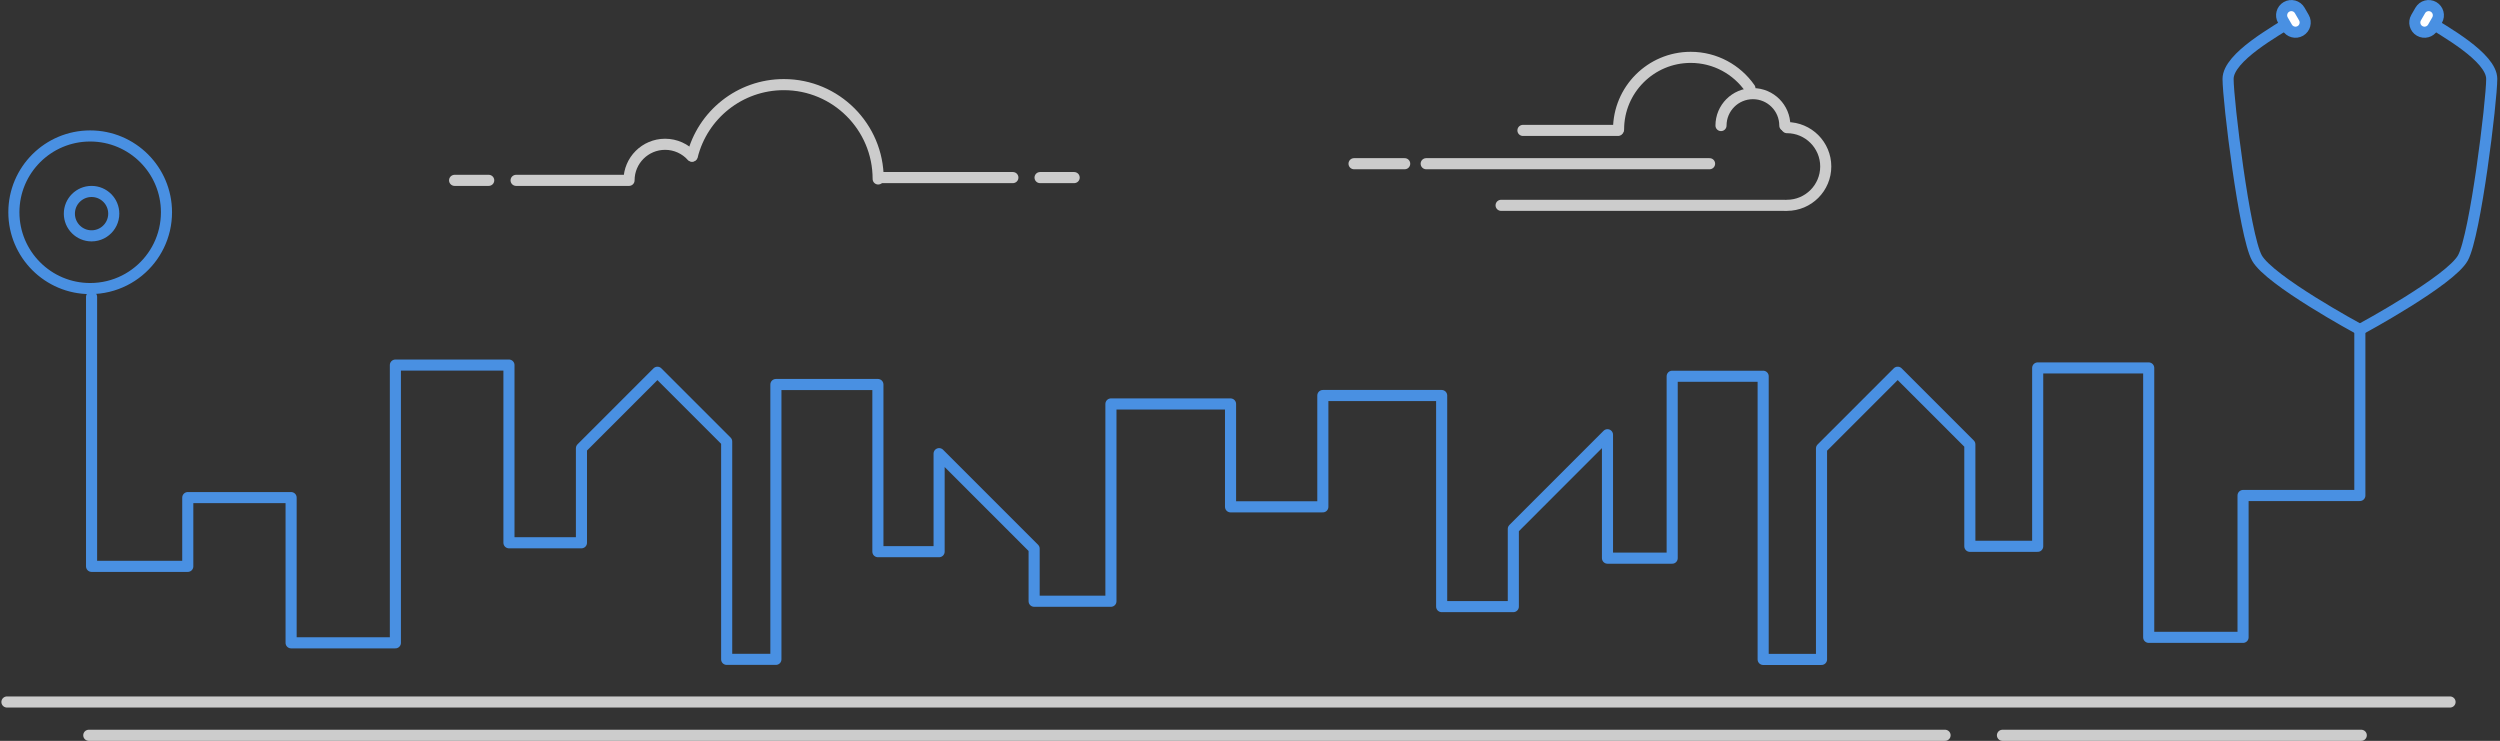 <?xml version="1.0" encoding="UTF-8" standalone="no"?>
<svg width="901px" height="267px" viewBox="0 0 901 267" version="1.1" xmlns="http://www.w3.org/2000/svg" xmlns:xlink="http://www.w3.org/1999/xlink" xmlns:sketch="http://www.bohemiancoding.com/sketch/ns">
    <rect x="0" y="0" width="901" height="267" fill="#333333" stroke="none"/>
    <!-- Generator: Sketch 3.3.3 (12072) - http://www.bohemiancoding.com/sketch -->
    <title>Group</title>
    <desc>Created with Sketch.</desc>
    <defs></defs>
    <g id="Stethoscope-landscape" stroke="none" stroke-width="1" fill="none" fill-rule="evenodd" sketch:type="MSPage">
        <g id="Group" sketch:type="MSLayerGroup" transform="translate(2, 2)" stroke-width="4">
            <path d="M31,105 L31,202.115 L65.675,202.115 L65.675,177.336 L102.914,177.336 L102.914,229.676 L140.496,229.676 L140.496,129.573 L181.428,129.573 L181.428,193.615 L207.554,193.615 C207.554,193.615 207.554,159.545 207.554,159.545 C207.554,159.545 234.939,132.161 234.939,132.161 L259.892,157.114 L259.892,235.629 L277.634,235.629 L277.634,136.576 L314.394,136.576 L314.394,196.821 L336.454,196.821 L336.454,161.493 L370.702,195.74 L370.702,214.689 L398.381,214.689 L398.381,143.586 L441.488,143.586 L441.488,180.663 L474.752,180.663 L474.752,140.544 L517.575,140.544 L517.575,216.619 L543.401,216.619 L543.401,188.615 L577.338,154.677 L577.338,199.162 L600.653,199.162 L600.653,133.602 L633.443,133.602 L633.443,235.657 L654.473,235.657 L654.473,159.609 L681.93,132.152 L707.93,158.153 L707.93,194.885 L732.383,194.885 L732.383,130.607 L772.394,130.607 L772.394,227.697 L806.399,227.697 L806.399,176.576 L848.491,176.576 L848.491,117.614" id="Line" stroke="#4990E2" stroke-linecap="round" stroke-linejoin="round" sketch:type="MSShapeGroup"></path>
            <path d="M30.5,102 C34.961,102 39.173,100.938 42.899,99.053 C44.682,98.15 46.354,97.059 47.888,95.806 C54.06,90.763 58,83.092 58,74.5 C58,59.312 45.688,47 30.5,47 C15.312,47 3,59.312 3,74.5 C3,89.688 15.312,102 30.5,102 Z" id="Oval-1-Copy" stroke="#4990E2" sketch:type="MSShapeGroup"></path>
            <path d="M31,83 C32.298,83 33.523,82.691 34.607,82.143 C35.126,81.88 35.612,81.563 36.058,81.198 C37.854,79.731 39,77.499 39,75 C39,70.582 35.418,67 31,67 C26.582,67 23,70.582 23,75 C23,79.418 26.582,83 31,83 Z" id="Oval-1-Copy-2" stroke="#4990E2" sketch:type="MSShapeGroup"></path>
            <path d="M247.332,54.266 C244.954,51.646 241.521,50 237.703,50 C230.523,50 224.703,55.82 224.703,63 L184,63" id="Oval-4" stroke="#CCCCCC" stroke-linecap="round" stroke-linejoin="round" sketch:type="MSShapeGroup"></path>
            <path d="M642,72 C649.732,72 656,65.732 656,58 C656,50.268 649.732,44 642,44" id="Oval-5-Copy-3" stroke="#CCCCCC" stroke-linecap="round" stroke-linejoin="round" sketch:type="MSShapeGroup"></path>
            <path d="M624,49 C630.351,49 635.5,43.851 635.5,37.5 C635.5,31.149 630.351,26 624,26" id="Oval-5-Copy-4" stroke="#CCCCCC" stroke-linecap="round" stroke-linejoin="round" sketch:type="MSShapeGroup" transform="translate(629.75, 37.5) rotate(-90) translate(-629.75, -37.5) "></path>
            <path d="M592,55.345 C606.359,55.345 618,43.705 618,29.345 C618,20.507 613.589,12.698 606.849,8" id="Oval-5-Copy-5" stroke="#CCCCCC" stroke-linecap="round" stroke-linejoin="round" sketch:type="MSShapeGroup" transform="translate(605, 31.673) scale(-1, 1) rotate(-90) translate(-605, -31.673) "></path>
            <path d="M264,78.992 C282.778,78.992 298,63.77 298,44.992 C298,29.06 287.041,15.686 272.249,12" id="Oval-5-Copy" stroke="#CCCCCC" stroke-linecap="round" stroke-linejoin="round" sketch:type="MSShapeGroup" transform="translate(281, 45.496) rotate(-90) translate(-281, -45.496) "></path>
            <path d="M0.5,251 L881,251" id="Line-Copy-10" stroke="#CCCCCC" stroke-linecap="round" stroke-linejoin="round" sketch:type="MSShapeGroup"></path>
            <path d="M29.998,263 L699.003,263" id="Line-Copy-8" stroke="#CCCCCC" stroke-linecap="round" stroke-linejoin="round" sketch:type="MSShapeGroup"></path>
            <path d="M719.686,263 L849.003,263" id="Line-Copy-9" stroke="#CCCCCC" stroke-linecap="round" stroke-linejoin="round" sketch:type="MSShapeGroup"></path>
            <path d="M538.995,72 L641.13,72" id="Line-Copy-4" stroke="#CCCCCC" stroke-linecap="round" stroke-linejoin="round" sketch:type="MSShapeGroup"></path>
            <path d="M511.995,57 L614.13,57" id="Line-Copy-5" stroke="#CCCCCC" stroke-linecap="round" stroke-linejoin="round" sketch:type="MSShapeGroup"></path>
            <path d="M485.995,57 L504.248,57" id="Line-Copy-7" stroke="#CCCCCC" stroke-linecap="round" stroke-linejoin="round" sketch:type="MSShapeGroup"></path>
            <path d="M546.868,45 L581.13,45" id="Line-Copy-6" stroke="#CCCCCC" stroke-linecap="round" stroke-linejoin="round" sketch:type="MSShapeGroup"></path>
            <path d="M161.836,63 L174.13,63" id="Line-Copy-2" stroke="#CCCCCC" stroke-linecap="round" stroke-linejoin="round" sketch:type="MSShapeGroup"></path>
            <path d="M372.836,62 L385.13,62" id="Line-Copy-3" stroke="#CCCCCC" stroke-linecap="round" stroke-linejoin="round" sketch:type="MSShapeGroup"></path>
            <path d="M315.5,62 L363.042,62" id="Line-Copy" stroke="#CCCCCC" stroke-linecap="round" stroke-linejoin="round" sketch:type="MSShapeGroup"></path>
            <g id="Imported-Layers" transform="translate(801, 0)" stroke="#4990E2" sketch:type="MSShapeGroup">
                <path d="M47.02,116.515 C47.02,116.515 14.875,99.129 10.379,90.945 C5.883,82.761 0,34.312 0,26.433 C0,18.554 17.418,9.109 23.51,5.16" id="Stroke-1" stroke-linecap="round"></path>
                <path d="M48,116.515 C48,116.515 80.145,99.129 84.641,90.945 C89.137,82.761 95.02,34.312 95.02,26.433 C95.02,18.554 77.602,9.109 71.51,5.16" id="Stroke-2" stroke-linecap="round"></path>
                <path d="M21.043,0.482 C22.717,-0.484 24.855,0.085 25.823,1.761 L27.325,4.363 C28.291,6.036 27.714,8.178 26.043,9.142 L26.043,9.142 C24.369,10.109 22.231,9.539 21.263,7.863 L19.761,5.261 C18.795,3.588 19.372,1.447 21.043,0.482 L21.043,0.482 L21.043,0.482 Z" id="Stroke-7" fill="#FFFFFF"></path>
                <path d="M74.043,0.482 C72.369,-0.484 70.231,0.085 69.263,1.761 L67.761,4.363 C66.795,6.036 67.372,8.178 69.043,9.142 L69.043,9.142 C70.717,10.109 72.855,9.539 73.823,7.863 L75.325,5.261 C76.291,3.588 75.714,1.447 74.043,0.482 L74.043,0.482 L74.043,0.482 Z" id="Stroke-11" fill="#FFFFFF"></path>
            </g>
        </g>
    </g>
</svg>